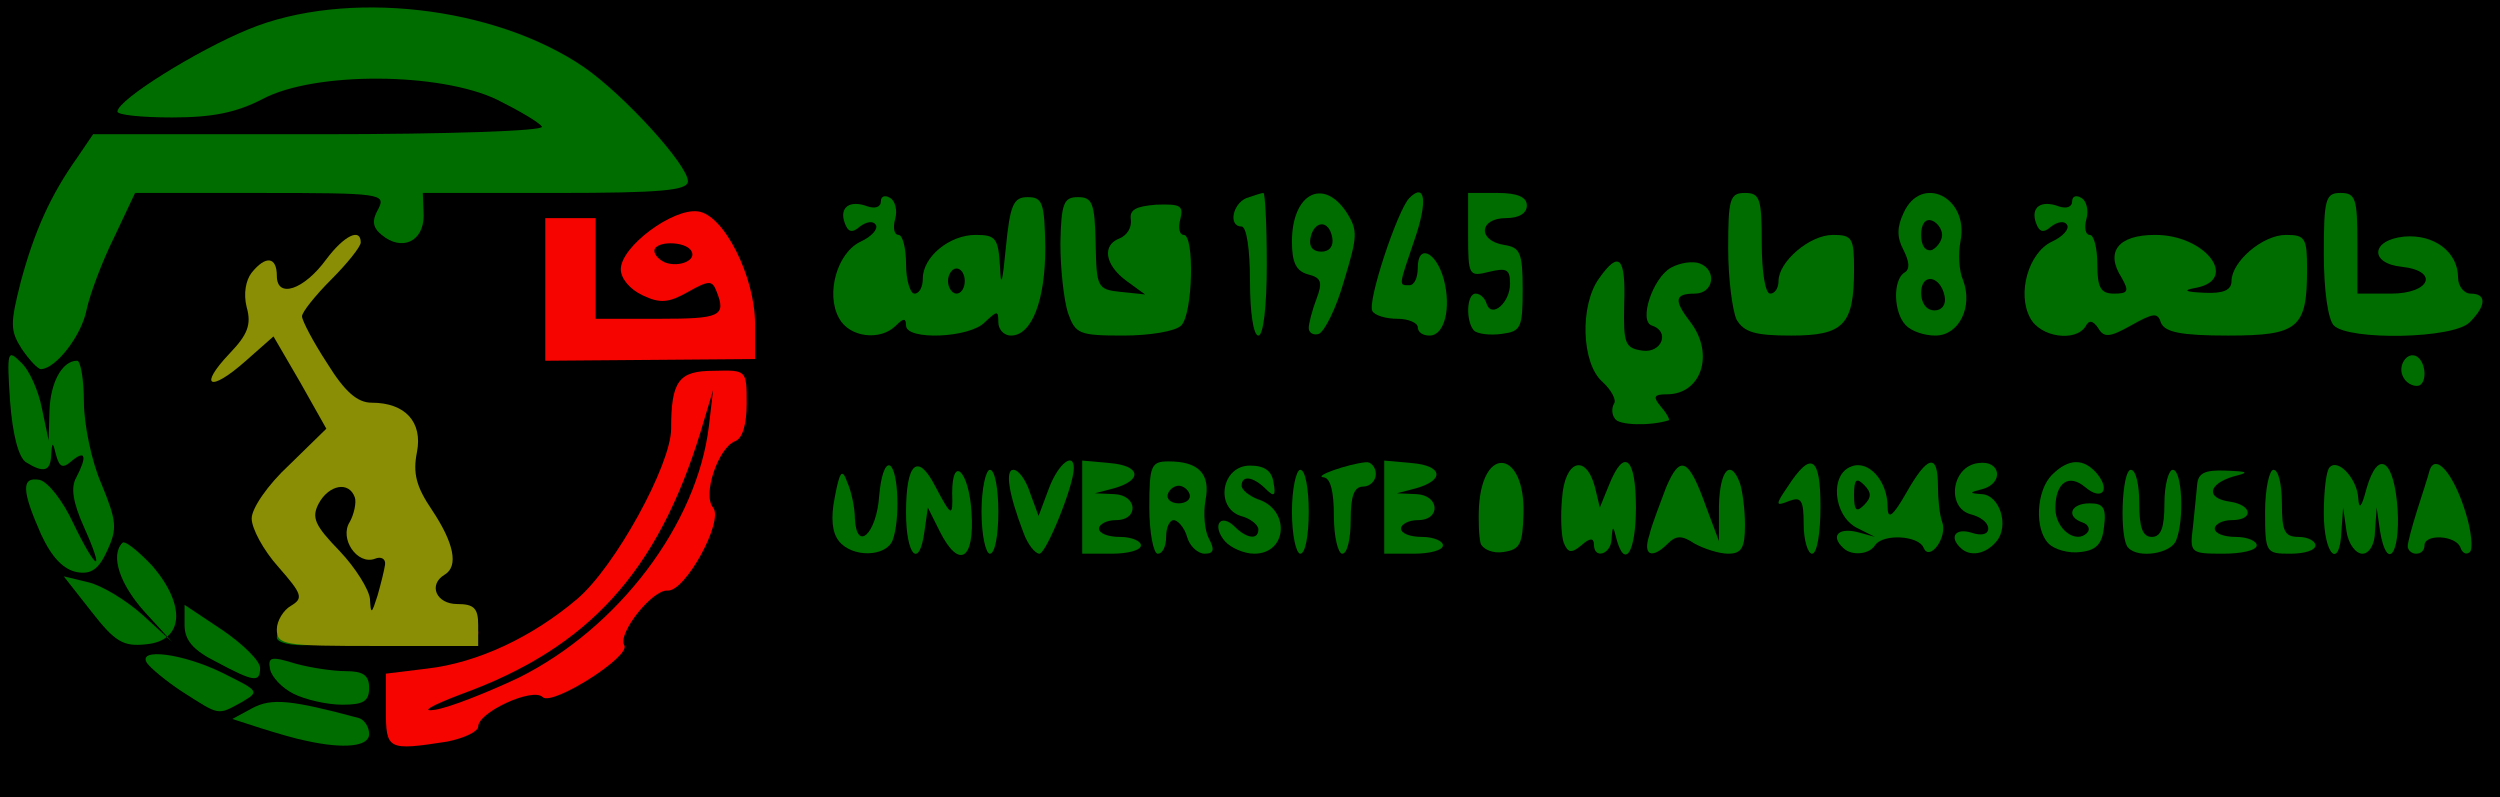 <svg version="1.0" xmlns="http://www.w3.org/2000/svg" width="298px" height="95px" viewBox="0 0 298 95" preserveAspectRatio="xMidYMid meet">
 <g fill="black">
  <path d="M0 47.5 l0 -47.5 149 0 149 0 0 47.5 0 47.5 -149 0 -149 0 0 -47.5z m41 25.8 c0 -0.5 -0.5 -1.5 -1 -2.3 -0.8 -1.2 -1 -1.1 -1 0.8 0 1.2 0.5 2.2 1 2.2 0.6 0 1 -0.3 1 -0.7z m3.8 -21.4 c-2.1 -1.4 -2.8 -1.1 -2.8 1.1 0 1.1 0.7 2 1.5 2 0.8 0 1.6 0.6 1.6 1.3 0.1 0.6 0.4 0.1 0.6 -1.2 0.3 -1.3 -0.1 -2.7 -0.9 -3.2z m-37.5 -17.1 c0.3 -1.8 0.8 -4.2 1.1 -5.3 0.4 -1.1 0 -0.6 -0.8 1 -2.1 4.7 -2.8 7.5 -1.8 7.5 0.5 0 1.2 -1.5 1.5 -3.2z m65.2 -18.9 l-4 -4 -0.3 3.5 -0.3 3.6 -27.2 0.3 -27.2 0.2 31.5 0.3 31.4 0.2 -3.9 -4.1z m-18.1 -10.6 c-5 -1.5 -15 -1.5 -19.1 0 -2.8 1 -1.4 1.2 9.9 1.2 11.5 0 12.6 -0.1 9.2 -1.2z"/>
 </g>
 <g fill="#006d00">
  <path d="M36.5 88.3 c-1.1 -0.2 -3.5 -0.9 -5.4 -1.5 l-3.4 -1.1 2.4 -1.3 c2.3 -1.2 4.5 -1 12.7 1.2 0.6 0.2 1.2 1 1.2 1.9 0 1.5 -3 1.8 -7.5 0.8z"/>
  <path d="M46.3 84.5 c0 -2.7 0.2 -3.8 0.4 -2.2 0.2 1.5 0.2 3.7 0 5 -0.2 1.2 -0.4 0 -0.4 -2.8z"/>
  <path d="M21.8 82.5 c-2 -1.3 -3.9 -2.9 -4.3 -3.5 -1.1 -1.8 4.3 -1.1 9 1.2 4.4 2.2 4.5 2.2 2.3 3.5 -2.9 1.6 -2.6 1.6 -7 -1.2z"/>
  <path d="M35 82.7 c-1.4 -0.7 -2.6 -2 -2.8 -2.9 -0.3 -1.5 0.1 -1.6 3 -0.7 1.8 0.5 4.5 0.9 6 0.9 2.1 0 2.8 0.5 2.8 2 0 1.6 -0.7 2 -3.2 2 -1.8 0 -4.4 -0.6 -5.8 -1.3z"/>
  <path d="M25.8 78.9 c-2.8 -1.4 -3.8 -2.6 -3.8 -4.4 l0 -2.4 4.5 3 c2.5 1.7 4.5 3.7 4.5 4.5 0 1.8 -0.7 1.7 -5.2 -0.7z"/>
  <path d="M10.9 72.9 l-3.3 -4.2 2.9 0.7 c1.7 0.4 4.6 2.2 6.5 3.9 l3.5 3.2 -3.2 -3.5 c-3 -3.3 -4.2 -6.8 -2.7 -8.3 0.3 -0.3 1.9 1 3.6 2.8 4 4.7 3.7 8.9 -0.8 9.3 -2.7 0.3 -3.7 -0.3 -6.5 -3.9z"/>
  <path d="M33 76 c0 -1.1 1.4 -1.1 5 0 2.2 0.7 2.1 0.8 -1.2 0.9 -2.1 0.1 -3.8 -0.3 -3.8 -0.9z"/>
  <path d="M9.2 68.2 c-1.6 -0.3 -3 -1.7 -4.3 -4.5 -2.3 -5.2 -2.4 -6.9 -0.2 -6.5 1 0.2 2.8 2.5 4 5.1 2.8 5.8 3.9 6.3 1.3 0.5 -1.3 -2.9 -1.6 -4.7 -0.9 -5.9 1.3 -2.5 1.1 -3.3 -0.5 -2 -1.1 1 -1.5 0.8 -1.9 -0.6 -0.4 -1.7 -0.5 -1.7 -0.6 0 -0.1 1.9 -0.9 2.1 -3 0.8 -0.9 -0.6 -1.6 -3.3 -1.9 -7.3 -0.4 -6 -0.3 -6.2 1.3 -4.6 1 0.9 2.1 3.4 2.5 5.5 l0.8 3.8 0.1 -3.5 c0.1 -3.4 1.5 -6 3.3 -6 0.4 0 0.8 2.2 0.8 4.9 0 2.6 0.9 7.1 2.1 9.8 1.8 4.4 1.9 5.3 0.7 7.9 -1 2.2 -1.9 2.9 -3.6 2.6z"/>
  <path d="M100 64.5 c-0.8 -1 -1 -2.7 -0.5 -5.2 0.6 -3.2 0.9 -3.5 1.5 -1.8 0.5 1.1 0.9 3.1 0.9 4.3 0.2 4.1 2.6 1.8 2.9 -2.7 0.2 -2.3 0.7 -3.9 1.3 -3.6 1 0.7 1.2 6.5 0.3 8.9 -0.8 2 -4.8 2.1 -6.4 0.1z"/>
  <path d="M108 61.1 c0 -6 1.4 -7.2 3.5 -3.1 1.9 3.6 2.1 3.7 2 0.8 0 -4.7 2 -2.6 2.3 2.2 0.4 5.8 -1.5 6.9 -3.8 2.3 l-1.4 -2.8 -0.4 2.8 c-0.6 4.6 -2.2 3 -2.2 -2.2z"/>
  <path d="M117 61 c0 -2.7 0.5 -5 1 -5 0.6 0 1 2.3 1 5 0 2.8 -0.4 5 -1 5 -0.5 0 -1 -2.2 -1 -5z"/>
  <path d="M122 63.5 c-1.8 -4.7 -2.2 -7.5 -1.2 -7.5 0.6 0 1.5 1.2 2 2.8 l1 2.7 1.2 -3.2 c1.1 -3 3 -4.5 3 -2.5 0 2.1 -3.3 10.2 -4.1 10.2 -0.5 0 -1.4 -1.1 -1.9 -2.5z"/>
  <path d="M129 60.4 l0 -5.5 3.3 0.3 c3.6 0.3 4 2 0.5 3 l-2.3 0.6 2.3 0.1 c2.8 0.1 3 3.1 0.2 3.1 -1.1 0 -2 0.5 -2 1 0 0.6 1.1 1 2.5 1 1.4 0 2.5 0.5 2.5 1 0 0.6 -1.6 1 -3.5 1 l-3.5 0 0 -5.6z"/>
  <path d="M137 60.5 c0 -5 0.2 -5.5 2.3 -5.5 3.6 0 5 1.5 4.4 4.6 -0.3 1.6 -0.1 3.7 0.4 4.6 0.7 1.3 0.6 1.8 -0.5 1.8 -0.8 0 -1.8 -0.9 -2.1 -2 -0.3 -1.1 -1.1 -2 -1.6 -2 -0.5 0 -0.9 0.9 -0.9 2 0 1.1 -0.4 2 -1 2 -0.5 0 -1 -2.5 -1 -5.5z m4.8 -1.6 c-0.2 -0.6 -0.8 -1 -1.3 -1 -0.5 0 -1.1 0.4 -1.3 1 -0.2 0.6 0.4 1.1 1.3 1.1 0.9 0 1.5 -0.5 1.3 -1.1z"/>
  <path d="M146 64.5 c-1.6 -1.9 -0.5 -3.4 1.2 -1.7 1.4 1.4 2.8 1.6 2.8 0.3 0 -0.5 -0.9 -1.3 -2.1 -1.6 -3.1 -1 -2.3 -6 1.1 -6 1.7 0 2.6 0.6 2.8 2 0.3 1.6 0.1 1.8 -0.9 0.8 -1.5 -1.5 -2.9 -1.7 -2.9 -0.4 0 0.5 0.9 1.2 1.9 1.6 3.9 1.2 3.6 6.5 -0.4 6.5 -1.2 0 -2.8 -0.7 -3.5 -1.5z"/>
  <path d="M154 61 c0 -2.7 0.5 -5 1 -5 0.6 0 1 2.3 1 5 0 2.8 -0.4 5 -1 5 -0.5 0 -1 -2.2 -1 -5z"/>
  <path d="M159 61.5 c0 -2.9 -0.4 -4.5 -1.2 -4.6 -1.4 -0.1 2.9 -1.6 5 -1.8 0.6 -0.1 1.2 0.6 1.2 1.4 0 0.8 -0.7 1.5 -1.5 1.5 -1.1 0 -1.5 1.1 -1.5 4 0 2.2 -0.4 4 -1 4 -0.5 0 -1 -2 -1 -4.5z"/>
  <path d="M165 60.4 l0 -5.5 3.3 0.3 c3.6 0.3 4 2 0.5 3 l-2.3 0.6 2.3 0.1 c2.8 0.1 3 3.1 0.2 3.1 -1.1 0 -2 0.5 -2 1 0 0.6 1.1 1 2.5 1 1.4 0 2.5 0.5 2.5 1 0 0.6 -1.6 1 -3.5 1 l-3.5 0 0 -5.6z"/>
  <path d="M176.5 64.8 c-0.2 -0.7 -0.3 -2.7 -0.2 -4.5 0.5 -7.4 5.5 -6.5 5.3 0.9 -0.1 3.7 -0.4 4.3 -2.4 4.6 -1.2 0.2 -2.4 -0.3 -2.7 -1z"/>
  <path d="M186.4 64.7 c-0.3 -0.8 -0.4 -3.2 -0.2 -5.3 0.3 -4.5 2.8 -5.4 3.9 -1.4 l0.6 2.5 1.1 -2.7 c1.8 -4.5 3.2 -3.3 3.2 2.7 0 5.3 -1.3 7.4 -2.3 3.8 -0.4 -1.7 -0.5 -1.7 -0.6 0 -0.1 1.8 -2.1 2.4 -2.1 0.6 0 -0.8 -0.5 -0.8 -1.5 0.1 -1.2 1 -1.6 0.9 -2.1 -0.3z"/>
  <path d="M196.6 63.8 c0.3 -1.3 1.3 -3.8 2 -5.7 1.7 -4 2.7 -3.5 4.8 2.4 l1.5 4 0 -4.2 c0.1 -4.3 1.4 -5.7 2.5 -2.7 0.3 0.9 0.6 3.1 0.6 5 0 2.7 -0.4 3.4 -2 3.4 -1.1 0 -2.9 -0.6 -4 -1.2 -1.5 -1 -2.2 -1 -3.2 0 -1.9 1.9 -3 1.4 -2.2 -1z"/>
  <path d="M215 62.5 c0 -2.9 -0.3 -3.3 -1.7 -2.8 -1.7 0.7 -1.7 0.5 -0.2 -1.7 2.8 -4.3 3.9 -3.6 3.9 2.4 0 3.1 -0.4 5.6 -1 5.6 -0.5 0 -1 -1.6 -1 -3.5z"/>
  <path d="M219.7 65.3 c-1.5 -1.4 -0.6 -2.4 1.6 -1.9 l2.2 0.6 -2.2 -1.1 c-2.8 -1.5 -3.2 -6.4 -0.6 -7.3 2 -0.8 4.3 1.7 4.3 4.8 0 1.6 0.6 1.2 2.2 -1.6 2.6 -4.6 3.8 -4.8 3.8 -0.9 0 1.6 0.2 3.5 0.5 4.3 0.7 1.8 -1.5 4.8 -2.2 3.1 -0.6 -1.5 -4.9 -1.7 -5.8 -0.3 -0.7 1.1 -2.8 1.3 -3.8 0.3z m2.5 -7.5 c-0.9 -0.9 -1.2 -0.7 -1.2 1.2 0 1.9 0.3 2.1 1.2 1.2 0.9 -0.9 0.9 -1.5 0 -2.4z"/>
  <path d="M233.7 65.3 c-1.4 -1.3 -0.6 -2.4 1.3 -1.8 1.2 0.4 2 0.2 2 -0.5 0 -0.7 -0.9 -1.4 -2.1 -1.7 -2.9 -0.8 -2.3 -5.7 0.9 -6.1 2.7 -0.4 3.1 2.4 0.5 3.1 -1.6 0.4 -1.6 0.5 -0.1 0.6 2.2 0.1 3.3 3.8 1.8 5.6 -1.3 1.6 -3.2 1.9 -4.3 0.8z"/>
  <path d="M244.2 64.8 c-1.7 -1.7 -1.5 -6.3 0.4 -8.2 2 -2 3.8 -2 5.4 -0.1 1.6 2 0.5 3.2 -1.4 1.6 -2 -1.7 -3.6 -0.6 -3.6 2.5 0 2.5 2.5 4.3 3.8 2.9 0.4 -0.4 0.1 -1 -0.5 -1.2 -2.1 -0.7 -1.5 -2.3 0.8 -2.3 1.6 0 2 0.5 1.7 2.8 -0.2 2 -0.9 2.8 -2.8 3 -1.4 0.2 -3.1 -0.3 -3.8 -1z"/>
  <path d="M253.7 65.3 c-1.1 -1 -0.8 -9.3 0.3 -9.3 0.6 0 1 1.8 1 4 0 2.9 0.4 4 1.5 4 1.1 0 1.5 -1.1 1.5 -4 0 -2.2 0.5 -4 1 -4 1.1 0 1.4 5.9 0.4 8.4 -0.6 1.6 -4.5 2.2 -5.7 0.9z"/>
  <path d="M261.4 62.8 c0.2 -1.8 0.4 -4.1 0.5 -5 0.1 -1.4 0.9 -1.8 3.4 -1.7 2.7 0.1 2.9 0.2 0.9 0.7 -3 0.9 -3.3 2.6 -0.4 3 2.7 0.4 2.9 2.2 0.2 2.2 -1.1 0 -2 0.5 -2 1 0 0.6 1.1 1 2.5 1 1.4 0 2.5 0.5 2.5 1 0 0.6 -1.8 1 -4 1 -3.9 0 -4 -0.1 -3.6 -3.2z"/>
  <path d="M270 61 c0 -2.7 0.5 -5 1 -5 0.6 0 1 1.8 1 4 0 3.3 0.3 4 2 4 1.1 0 2 0.5 2 1 0 0.6 -1.3 1 -3 1 -2.9 0 -3 -0.1 -3 -5z"/>
  <path d="M277 61.2 c0 -2.7 0.3 -5.2 0.7 -5.5 1 -1.1 3.3 1.4 3.4 3.7 0.1 1.4 0.4 1.1 1 -1.2 1.4 -4.8 3.3 -3.4 3.7 2.6 0.3 5.4 -1.3 7.3 -2.1 2.5 l-0.4 -2.8 -0.2 2.8 c0 1.6 -0.7 2.7 -1.5 2.7 -0.8 0 -1.7 -1.2 -1.9 -2.7 l-0.4 -2.8 -0.2 2.8 c-0.2 4.7 -2.1 2.9 -2.1 -2.1z"/>
  <path d="M287 65.1 c0 -0.4 0.5 -2.3 1.1 -4.2 0.6 -1.9 1.3 -4 1.5 -4.8 0.7 -2.2 2.9 0.4 4.3 5 0.7 2.2 0.9 4.4 0.5 4.7 -0.4 0.4 -0.9 0.1 -1.1 -0.5 -0.5 -1.5 -4.3 -1.7 -4.3 -0.3 0 0.6 -0.4 1 -1 1 -0.5 0 -1 -0.4 -1 -0.9z"/>
  <path d="M192.5 49.9 c-0.4 -0.5 -0.4 -1.3 -0.1 -1.8 0.3 -0.4 -0.3 -1.6 -1.4 -2.6 -2.5 -2.2 -2.7 -9.1 -0.4 -12.3 2.4 -3.4 3.2 -2.6 3 3.1 -0.1 4.7 0.1 5.2 2.2 5.5 2.3 0.3 3.3 -2.3 1.1 -3 -1.6 -0.5 0.1 -5.7 2.3 -6.9 1.1 -0.6 2.6 -0.8 3.4 -0.5 2.1 0.8 1.7 3.6 -0.6 3.6 -2.4 0 -2.5 0.8 -0.5 3.4 2.9 3.8 1.3 8.6 -2.8 8.6 -1.6 0 -1.7 0.3 -0.7 1.5 0.7 0.8 1.1 1.6 0.9 1.6 -2.2 0.7 -6 0.6 -6.4 -0.2z"/>
  <path d="M286.5 45 c-0.8 -1.3 0.4 -3.2 1.6 -2.5 1.2 0.8 1.2 3.5 0 3.5 -0.6 0 -1.3 -0.4 -1.6 -1z"/>
  <path d="M2.6 41.6 c-1.4 -2.2 -1.4 -3 -0.1 -8.1 1.6 -5.9 3.5 -10.2 6.7 -14.7 l1.9 -2.8 27 0 c15.4 0 26.8 -0.4 26.5 -0.9 -0.3 -0.5 -2.7 -1.9 -5.3 -3.2 -6.8 -3.3 -21.8 -3.4 -28 -0.1 -3.1 1.6 -5.9 2.2 -10.8 2.2 -3.6 0 -6.5 -0.3 -6.5 -0.7 0 -1.4 9.5 -7.3 15.6 -9.8 11.6 -4.8 29.3 -2.8 40 4.5 4.9 3.4 12.4 11.7 12.4 13.6 0 1.1 -3.1 1.4 -15.8 1.4 l-15.8 0 0.1 2.7 c0 3.1 -2.6 4.3 -5 2.3 -1.1 -0.9 -1.2 -1.7 -0.4 -3.1 0.9 -1.8 0.4 -1.9 -14 -1.9 l-15 0 -2.5 5.3 c-1.4 2.8 -2.9 6.8 -3.3 8.7 -0.6 3 -3.6 6.9 -5.4 7 -0.4 0 -1.4 -1.1 -2.3 -2.4z"/>
  <path d="M100 37.9 c-1.6 -2.9 -0.2 -7.8 2.6 -9.1 1.3 -0.6 2.1 -1.5 1.8 -2 -0.3 -0.5 -1.1 -0.4 -1.9 0.2 -0.9 0.8 -1.4 0.7 -1.8 -0.4 -0.7 -1.9 0.6 -2.8 2.7 -2 0.9 0.3 1.6 0.1 1.6 -0.6 0 -0.6 0.5 -0.8 1.1 -0.4 0.6 0.3 0.9 1.5 0.6 2.5 -0.3 1.1 -0.1 1.9 0.4 1.9 0.5 0 0.9 1.6 0.9 3.5 0 1.9 0.5 3.5 1 3.5 0.6 0 1 -0.8 1 -1.8 0 -2.6 3.2 -5.2 6.3 -5.2 2.4 0 2.7 0.4 2.9 3.8 0.1 2.6 0.3 1.9 0.7 -2.3 0.5 -5.1 0.9 -6 2.6 -6 1.8 0 2 0.7 2.1 6 0 6.3 -1.6 10.5 -4.1 10.5 -0.8 0 -1.5 -0.7 -1.5 -1.6 0 -1.4 -0.1 -1.4 -1.6 0 -1.8 1.9 -9.4 2.2 -9.4 0.4 0 -0.9 -0.3 -0.9 -1.2 0 -1.9 1.9 -5.6 1.4 -6.8 -0.9z m15 -4.4 c0 -0.8 -0.4 -1.5 -1 -1.5 -0.5 0 -1 0.7 -1 1.5 0 0.8 0.5 1.5 1 1.5 0.6 0 1 -0.7 1 -1.5z"/>
  <path d="M127.3 37.3 c-0.5 -1.6 -0.9 -5.3 -0.9 -8.3 0.1 -4.8 0.4 -5.5 2.1 -5.5 1.7 0 2 0.7 2.1 5.5 0.1 5.3 0.2 5.5 3 5.8 l2.9 0.3 -2.2 -1.6 c-2.6 -1.9 -3 -4.3 -0.8 -5.1 0.9 -0.4 1.4 -1.3 1.3 -2.2 -0.2 -1.2 0.6 -1.6 3 -1.8 2.9 -0.1 3.3 0.1 2.9 1.7 -0.3 1.1 -0.1 1.9 0.4 1.9 1.3 0 1.1 9.4 -0.3 10.8 -0.7 0.7 -3.8 1.2 -6.9 1.2 -5.3 0 -5.7 -0.2 -6.6 -2.7z"/>
  <path d="M149 33.5 c0 -3.7 -0.4 -6.5 -1 -6.5 -1.6 0 -1.1 -2.7 0.6 -3.4 0.9 -0.3 1.8 -0.6 2 -0.6 0.2 0 0.4 3.8 0.4 8.5 0 5 -0.4 8.5 -1 8.5 -0.6 0 -1 -2.8 -1 -6.5z"/>
  <path d="M156 39.1 c0 -0.5 0.4 -2.1 0.9 -3.4 0.8 -2.1 0.6 -2.6 -1 -3 -1.4 -0.4 -1.9 -1.4 -1.9 -3.9 0 -5.7 3.7 -7.7 6.5 -3.5 1.4 2.2 1.3 2.9 -0.3 8.2 -0.9 3.2 -2.3 6 -3 6.3 -0.6 0.2 -1.2 -0.1 -1.2 -0.7z m2.8 -10.8 c-0.4 -2.2 -2.2 -2 -2.6 0.1 -0.2 1 0.3 1.6 1.3 1.6 1 0 1.5 -0.7 1.3 -1.7z"/>
  <path d="M169 39 c0 -0.5 -1.1 -1 -2.4 -1 -1.4 0 -2.7 -0.4 -3 -0.9 -0.7 -1 3 -12.1 4.4 -13.5 1.9 -1.9 2.2 0.4 0.6 5 -1.9 5.6 -1.9 5.4 -0.6 5.4 0.6 0 1 -0.9 1 -2.1 0 -2.9 2.2 -1.9 3.1 1.4 0.9 3.4 0.1 6.7 -1.7 6.7 -0.8 0 -1.4 -0.4 -1.4 -1z"/>
  <path d="M175.7 39.4 c-1 -1.1 -0.9 -4.4 0.2 -4.4 0.5 0 1.1 0.5 1.3 1.2 0.6 1.8 2.8 -0.1 2.8 -2.4 0 -1.7 -0.4 -1.9 -2.5 -1.4 -2.4 0.6 -2.5 0.5 -2.5 -4.4 l0 -5 3.5 0 c2.4 0 3.5 0.5 3.5 1.5 0 0.9 -0.9 1.5 -2.5 1.5 -3.2 0 -3.4 2.7 -0.2 3.2 1.9 0.3 2.2 0.9 2.2 5.3 0 4.6 -0.2 5 -2.5 5.3 -1.4 0.2 -2.9 0 -3.3 -0.4z"/>
  <path d="M207 38.1 c-0.5 -1.1 -1 -4.9 -1 -8.5 0 -5.9 0.2 -6.6 2 -6.6 1.8 0 2 0.7 2 6 0 3.3 0.4 6 1 6 0.6 0 1 -0.7 1 -1.5 0 -2.3 3.7 -5.5 6.5 -5.5 2.3 0 2.5 0.4 2.5 4.1 0 6.6 -1.2 7.9 -7.5 7.9 -4.3 0 -5.6 -0.4 -6.5 -1.9z"/>
  <path d="M227.2 38.8 c-1.5 -1.5 -1.6 -5.4 -0.2 -6.3 0.7 -0.4 0.6 -1.3 -0.1 -2.7 -0.8 -1.5 -0.8 -2.7 0 -4.4 2.1 -4.7 7.8 -1.9 6.8 3.3 -0.3 1.5 -0.2 3.6 0.3 4.7 1.2 3.2 -0.5 6.6 -3.3 6.6 -1.3 0 -2.8 -0.5 -3.5 -1.2z m4.6 -3.5 c-0.5 -2.5 -2.8 -2.8 -2.8 -0.4 0 1.2 0.6 2.1 1.6 2.1 0.9 0 1.4 -0.7 1.2 -1.7z m-0.3 -7.3 c0 -0.7 -0.6 -1.5 -1.2 -1.7 -0.8 -0.3 -1.3 0.4 -1.3 1.7 0 1.3 0.5 2 1.3 1.8 0.6 -0.3 1.2 -1.1 1.2 -1.8z"/>
  <path d="M242 37.9 c-1.6 -2.9 -0.2 -7.8 2.6 -9.1 1.3 -0.6 2.1 -1.5 1.8 -2 -0.3 -0.5 -1.1 -0.4 -1.9 0.2 -0.9 0.8 -1.4 0.7 -1.8 -0.4 -0.7 -1.9 0.6 -2.8 2.7 -2 0.9 0.3 1.6 0.1 1.6 -0.6 0 -0.6 0.5 -0.8 1.1 -0.4 0.6 0.3 0.9 1.5 0.6 2.5 -0.3 1.1 -0.1 1.9 0.4 1.9 0.5 0 0.9 1.6 0.9 3.5 0 2.8 0.4 3.5 2 3.5 1.7 0 1.8 -0.3 0.9 -1.9 -2 -3.1 -0.4 -5.1 4 -5.1 6 0 10 5.3 4.9 6.3 -1.7 0.3 -1.4 0.5 1 0.6 2.2 0.1 3.2 -0.3 3.2 -1.4 0 -2.3 3.7 -5.5 6.5 -5.5 2.3 0 2.5 0.4 2.5 4.1 0 7 -1 7.9 -9.4 7.9 -5.6 0 -7.5 -0.4 -8 -1.5 -0.4 -1.3 -0.9 -1.2 -3.6 0.3 -2.5 1.4 -3.2 1.5 -3.9 0.3 -0.6 -0.9 -1.1 -1 -1.5 -0.2 -1.2 1.9 -5.4 1.3 -6.6 -1z"/>
  <path d="M278.2 38.8 c-0.7 -0.7 -1.2 -4.2 -1.2 -8.5 0 -6.6 0.2 -7.3 2 -7.3 1.8 0 2 0.7 2 6 l0 6 4 0 c4.7 0 5.8 -2.7 1.3 -3.2 -3.9 -0.4 -3.7 -3.2 0.3 -3.6 3.5 -0.3 6.4 1.8 6.4 4.9 0 1 0.7 1.9 1.5 1.9 1.9 0 1.9 1.4 -0.1 3.4 -1.9 2 -14.4 2.2 -16.2 0.4z"/>
 </g>
 <g fill="#f60500">
  <path d="M46 84.6 l0 -4.3 4.9 -0.6 c6.1 -0.7 12.6 -3.8 17.9 -8.3 4.5 -3.8 11.2 -16 11.2 -20.3 0 -5.7 0.9 -6.9 5.1 -6.9 3.9 -0.1 3.9 -0.1 3.9 3.9 0 2.5 -0.5 4.2 -1.4 4.5 -2 0.8 -3.9 6.4 -2.6 7.9 1.3 1.6 -3.3 10 -5.4 9.9 -1.8 -0.2 -6 5.1 -5.2 6.5 0.9 1.3 -8.6 7.3 -9.7 6.2 -1.2 -1.2 -7.7 1.8 -7.7 3.5 0 0.6 -1.7 1.4 -3.7 1.8 -7.1 1.1 -7.3 1 -7.3 -3.8z m15.8 -3.8 c11.9 -5.9 21.3 -18.3 22.7 -30 l0.5 -4.3 -1.5 5 c-5.1 16.6 -13.3 25.7 -28.4 31.2 -3.7 1.4 -5.1 2.2 -3.2 1.9 1.8 -0.3 6.3 -2.1 9.9 -3.8z"/>
  <path d="M52.2 76 c1.4 -0.4 3.1 -1.1 3.7 -1.5 0.6 -0.3 1.1 0.1 1.1 0.9 0 1.2 -1 1.6 -3.7 1.5 -3.5 -0.1 -3.6 -0.1 -1.1 -0.9z"/>
  <path d="M65 34.5 l0 -8.5 3 0 3 0 0 6 0 6 7.5 0 c7.4 0 8.1 -0.3 6.9 -3.3 -0.5 -1.3 -0.9 -1.3 -3.4 0.1 -2.3 1.3 -3.3 1.4 -5.4 0.4 -1.5 -0.7 -2.6 -2 -2.6 -3.1 0 -2.7 6.2 -7.3 9.2 -6.9 3.1 0.4 6.8 7.8 6.8 13.4 l0 4.2 -12.5 0.1 -12.5 0.1 0 -8.5z m17.4 -4.6 c-0.7 -1.2 -4.4 -1.2 -4.4 0 0 0.5 0.6 1.1 1.3 1.4 1.7 0.6 3.8 -0.3 3.1 -1.4z"/>
 </g>
 <g fill="#8a8e05">
  <path d="M33 75 c0 -1 0.8 -2.3 1.7 -2.8 1.5 -0.9 1.3 -1.4 -1.5 -4.6 -1.8 -2 -3.2 -4.6 -3.2 -5.8 0 -1.2 1.9 -4 4.5 -6.4 l4.4 -4.3 -3.1 -5.5 -3.2 -5.5 -3.4 3 c-4.2 3.7 -5.6 3 -1.8 -1 2.1 -2.2 2.6 -3.4 2 -5.5 -0.4 -1.6 -0.1 -3.2 0.6 -4.1 1.7 -2.1 3 -1.9 3 0.4 0 2.7 3.2 1.7 5.9 -2 2.1 -2.8 4.1 -3.8 4.1 -2 0 0.5 -1.6 2.5 -3.5 4.4 -1.9 1.9 -3.5 3.9 -3.5 4.4 0 0.5 1.3 3 3 5.6 2.1 3.4 3.6 4.7 5.3 4.7 4 0 6.1 2.3 5.4 5.9 -0.5 2.5 -0.1 4.1 1.8 6.9 2.6 3.9 3.2 6.7 1.5 7.7 -2 1.2 -1 3.5 1.5 3.5 2 0 2.5 0.5 2.5 2.5 l0 2.5 -12 0 c-11.2 0 -12 -0.1 -12 -2z m12.9 -7.7 c0.1 -0.7 -0.5 -1 -1.2 -0.7 -2.1 0.8 -4.3 -2.4 -3 -4.4 0.5 -0.9 0.8 -2.3 0.6 -2.9 -0.7 -2 -3.1 -1.5 -4.3 0.7 -0.9 1.7 -0.5 2.6 2.5 5.7 1.9 2 3.5 4.6 3.6 5.7 0.1 1.9 0.2 1.8 0.9 -0.4 0.4 -1.4 0.8 -3 0.9 -3.7z"/>
 </g>
 <g fill="#60a460">
 </g>
</svg>